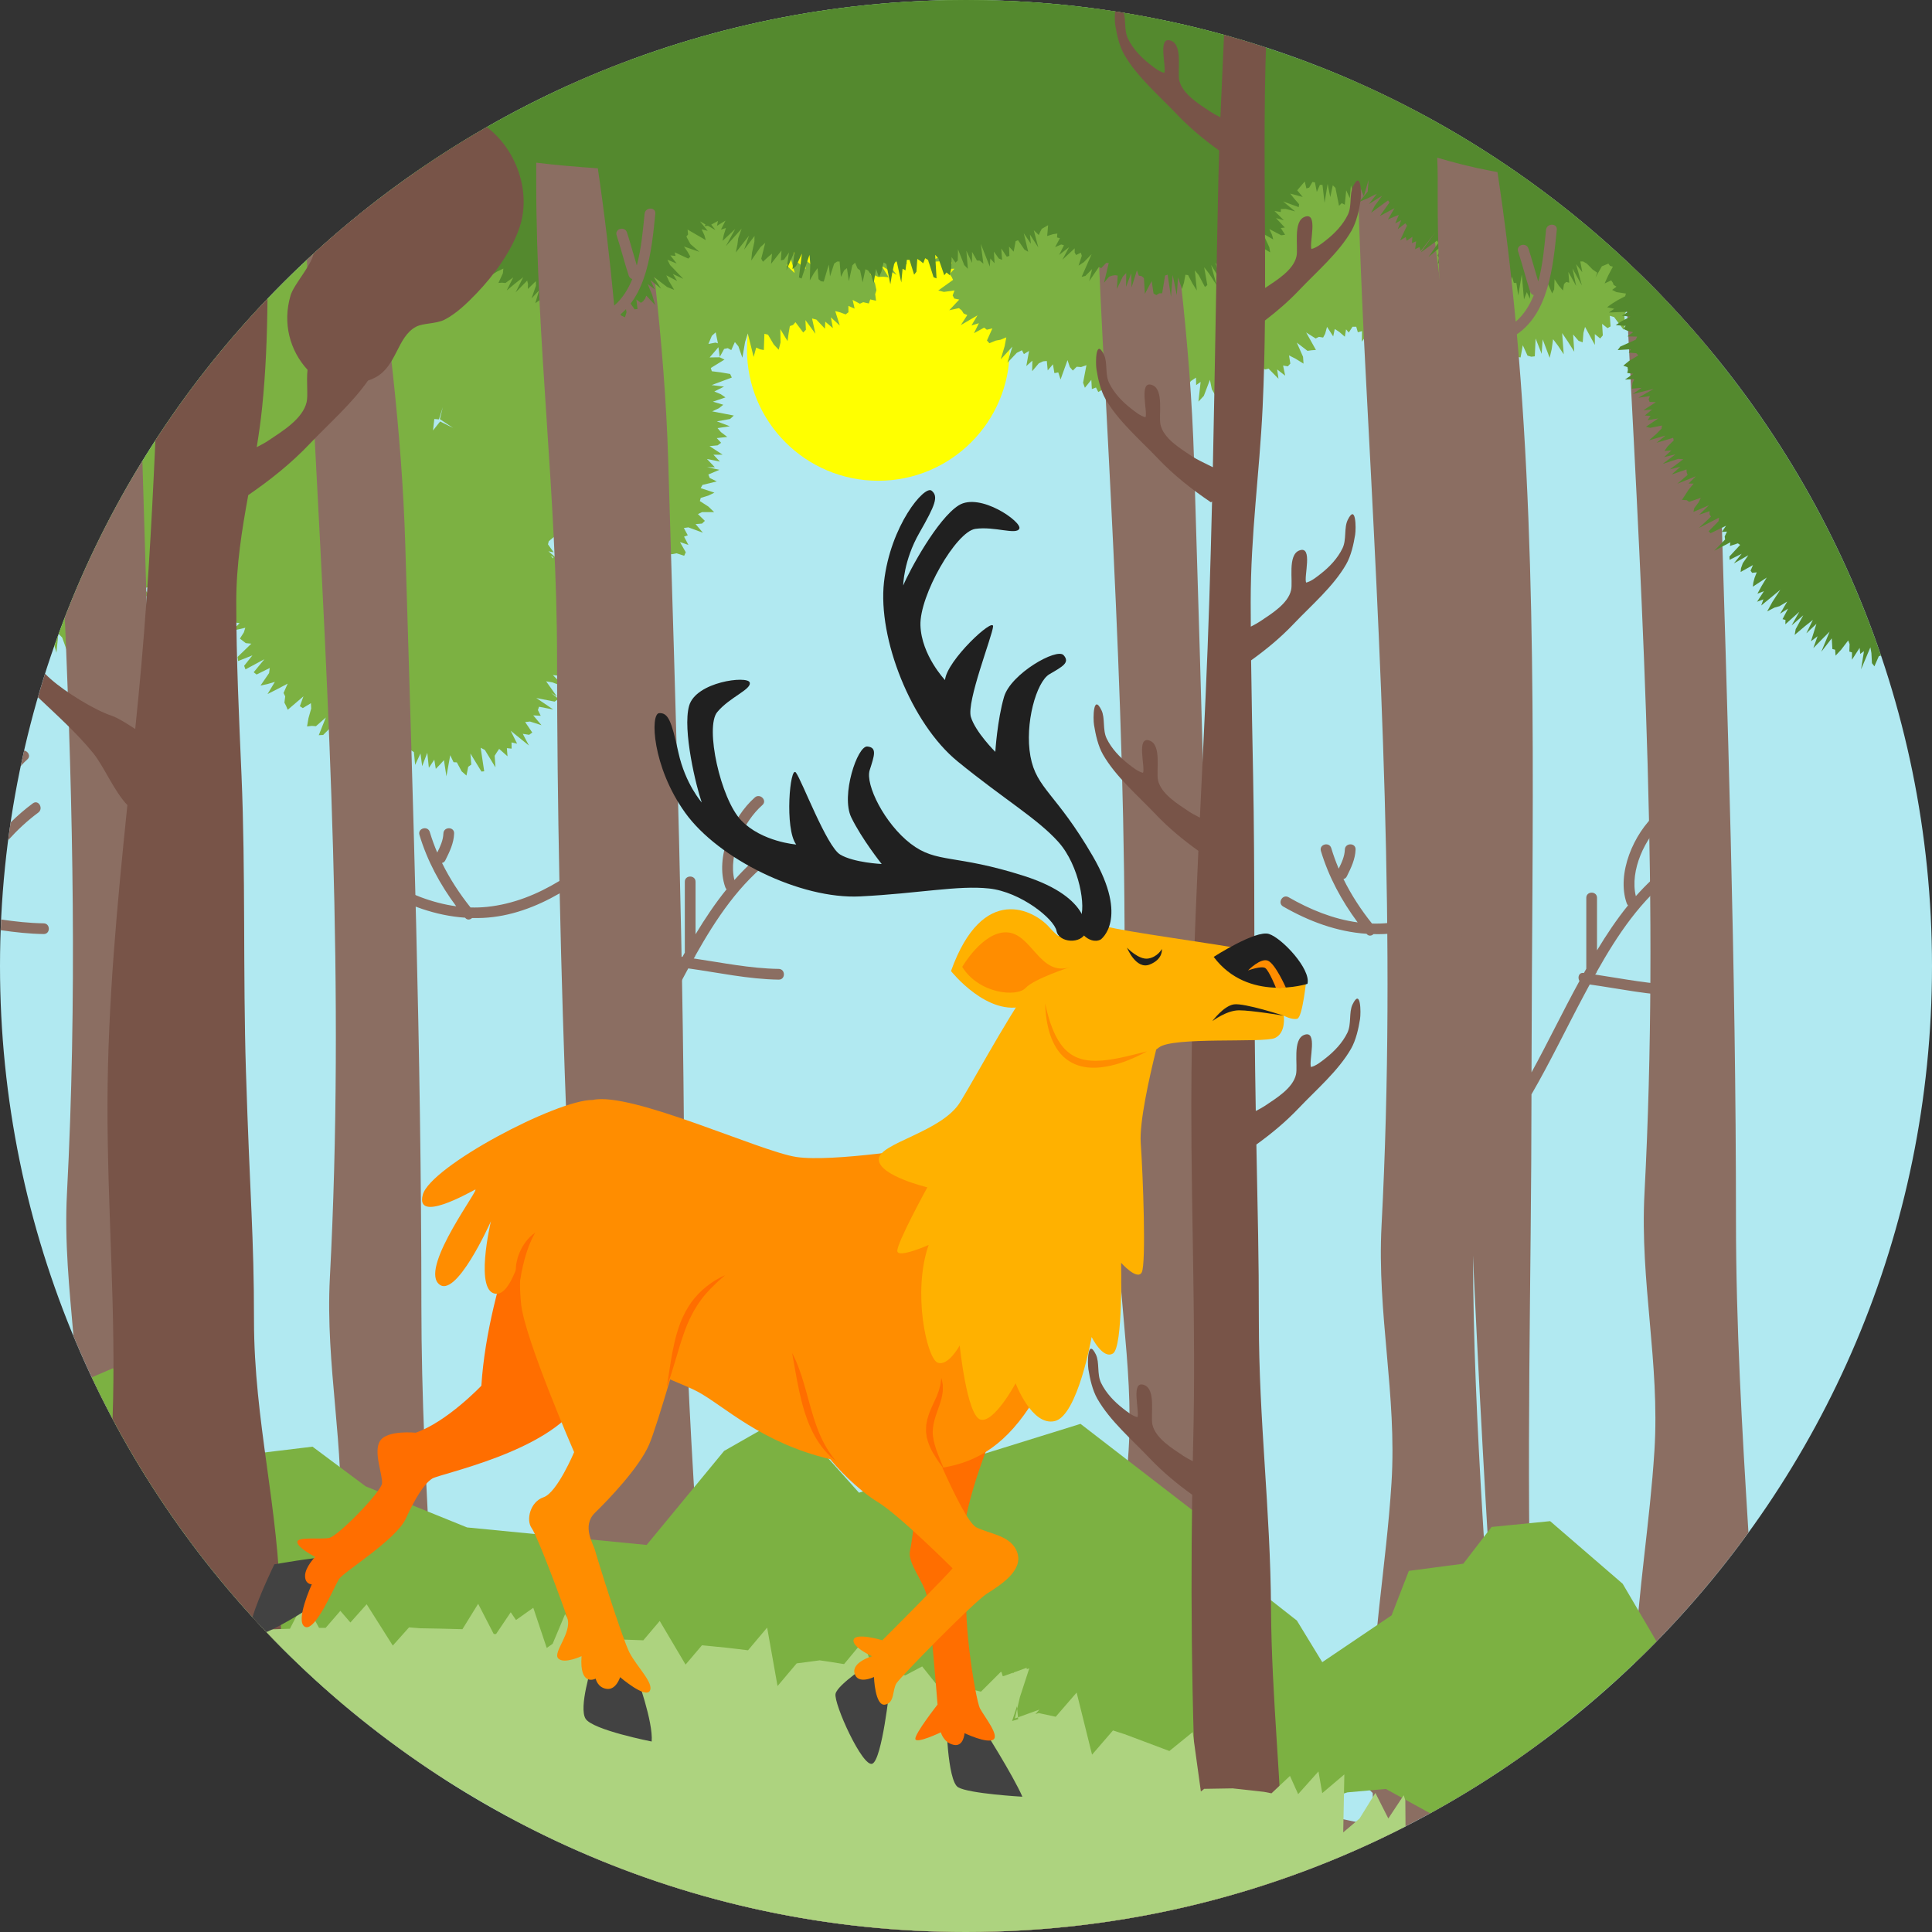 <?xml version="1.0" encoding="iso-8859-1"?>
<!-- Generator: Adobe Illustrator 19.0.0, SVG Export Plug-In . SVG Version: 6.00 Build 0)  -->
<svg version="1.1" id="Layer_1" xmlns="http://www.w3.org/2000/svg" xmlns:xlink="http://www.w3.org/1999/xlink" x="0px" y="0px"
	 viewBox="0 0 512 512" style="enable-background:new 0 0 512 512;" xml:space="preserve">
<rect x="0" y="0" width="512" height="512" fill="#333333" stroke="none"/>
<path style="fill:#B1E9F1;" d="M256,0c141.383,0,256,114.611,256,256c0,141.383-114.617,256-256,256C114.611,512,0,397.383,0,256
	C0,114.611,114.611,0,256,0z"/>
<path style="fill:#FFFF00;" d="M232.756,57.794c19.228,0,34.816,15.588,34.816,34.81s-15.588,34.804-34.816,34.804
	c-19.222,0-34.804-15.582-34.804-34.804S213.535,57.794,232.756,57.794z"/>
<g>
	<path style="fill:#7CB142;" d="M349.511,17.62l-0.536,0.124l-1.667-0.96c-1.16-0.442-2.314-0.895-3.486-1.319l-0.135,0.212
		l-0.954,1.778l-0.854,0.654l-0.907-3.645l-0.289-0.106l-0.677,1.066l-0.936-0.047l-0.642,2.161l-1.614-4.511l-0.024-0.006
		l-0.218,4.052l-0.901,0.047l-0.506,1.608l-0.907-0.053l-1.596-2.161l-1.549-1.578l0.883,0.006l-4.046,2.432l3.416-2.679
		l-1.655-0.395l-2.609,0.241l-0.771-0.612l3.928-2.974l-1.449-0.43h-0.006l-2.226,0.177l-1.484-0.188l0.919-0.819
		C303.766,3.374,280.274,0,256,0C145.534,0,51.417,69.961,15.529,167.989l0.942,0.948l1.484,4.105l0.654-2.202l0.842-0.665
		l1.266,1.46l-0.024-4.423l1.296,1.502l1.301,1.248l0.624-1.231l1.578,1.79l-0.665-4.77l2.338,3.634l0.766-0.701l0.76-0.66
		l-0.088-2.426l0.495-1.019l0.194-1.496l3.121,3.734l0.183-1.584l1.084-0.059l1.802,0.936l0.624-0.848l-2.043-4.287l0.165-1.166
		l2.909,2.073l0.983-0.324l-1.131-2.532l0.565-0.671l0.795-0.453l1.731,0.395l-1.72-2.055l0.412-0.524l1.237-0.241l0.695-0.589
		l1.814-0.159l-0.342-1.331l1.066-0.206l-1.296-2.462l1.849,0.524l2.856,1.213l-0.088-1.296l-0.506-1.549l1.437-0.106l0.73-0.648
		l-0.206-1.231l-1.596-1.961l-0.73-1.349l2.067-0.141l3.875,2.155l-0.177-1.49l-2.691-3.463l1.195-0.13l3.345,1.402l-2.803-3.127
		l-0.206-1.16l3.969,1.525l-1.101-1.708l0.948-0.442l0.247-0.86l-0.247-1.113l3.31,0.736l-4.27-3.098l3.427,3.586l0.624-2.727
		l-0.389,1.684l0.247,1.119l4.317-1.637l-1.902,2.202l-3.657-0.065l3.233,1.943l-3.056,0.159l3.092,1.684l-4.552,0.024l1.678,1.296
		l-1.82,0.713l5.518,1.614l-2.314,0.66l-2.179,0.783l2.585,1.042l0.024,0.889l1.631,0.866l-2.75,0.978l-0.495,0.96l3.616,0.589
		l-3.934,1.337l3.127,0.501l-2.968,1.396l0.713,0.83l2.897,0.312l-0.518,1.025l-0.371,1.025l-2.155,1.596l2.391,0.23l-0.995,1.343
		l1.437,0.471l-2.438,1.979l2.732-0.077l-1.449,1.672l3.439-0.518l1.566,0.247l-2.02,2.032l3.528-0.813l-0.389,1.225l-1.042,1.643
		l0.783,0.607l0.777,0.601l1.472,0.135l-3.651,3.522l0.141,1.089l3.798-1.508l-2.202,2.768l0.359,0.948l5.012-2.697l-2.838,3.457
		L68,178.754l3.48-1.725l-0.165,1.337l-2.273,3.31l1.831-0.389l1.967-0.577l-1.937,3.215l2.709-1.372l2.626-1.384l-1.095,2.479
		l0.442,0.895l-0.212,1.655l0.465,0.913l0.412,0.989l4.164-3.563l-0.942,2.615l0.777,0.501l2.149-1.301l0.077,1.413l-0.73,2.579
		l-0.371,2.167l1.266-0.141l1.089,0.082l2.621-2.303l-1.873,4.682l1.166-0.059l2.756-2.75l-0.312,2.367l1.826-1.331l-0.819,3.416
		l2.367-2.42l1.325-0.571l-0.795,3.616l2.191-2.361l-0.253,2.685l1.284-0.548l0.995,0.059l0.377,1.472l1.484-1.166l0.93,0.141
		l-0.524,4.016l1.072-0.124l1.231-0.636l0.371,1.92l0.783,0.76l1.926-3.062l0.171,2.827l2.238-4.688l-0.236,4.658l1.796-3.51
		l1.072-0.73l0.795,0.506l0.324,3.386l1.413-3.027l0.453,3.363l1.349-3.545l0.424,3.987l1.437-2.161l0.4,2.438l1.148-1.201
		l1.007-1.107l0.66,4.281l1.007-5.595l0.877,1.855l0.872,0.041l1.272,2.373l1.278,1.125l0.465-2.314l0.819-0.595l-0.236-2.933
		l2.927,4.782l0.73-0.071l-0.942-6.242l1.113,0.583l2.815,4.623l-0.212-3.08l0.595-0.948l0.595-0.872l2.214,1.961l-0.171-2.161
		l1.254,0.13l-0.018-1.643l1.472,0.324l-1.696-3.41l4.829,3.904l-1.625-3.103l1.684,0.265l0.83-0.595l-1.89-2.785l1.29-0.141
		l3.045,0.978l-2.191-2.609l1.985,0.112l-0.742-1.513l0.294-0.883l3.781,0.736l-4.499-3.045l4.847,0.948l1.042-0.718l-2.02-1.649
		l1.602,1.025l-2.874-4.034l1.596,0.259l3.221,1.195l-3.015-3.109l2.173,0.23l2.668,0.2l-3.227-2.432l1.708-0.336l-0.607-1.142
		l0.448-1.578l1.702-0.536l0.748,2.538l0.907-2.644l0.966,2.909l0.707-2.526l1.266,2.762l0.1-4.941l1.072,1.148l1.926,3.846
		l-0.536-5.006l2.585,4.664l0.942-0.448l-0.895-4.305l0.848-0.212l2.091,1.89l-0.683-2.874l1.884,1.207l-1.337-3.304l2.562,1.855
		l1.72,0.542l-2.191-3.686l0.907-0.271l4.217,2.668l-0.448-1.702l-2.703-3.339l3.763,1.731l-0.389-1.419l-1.837-2.267l1.773,0.088
		l2.314,0.277l-0.601-1.372l2.797,0.336l1.207-0.542l-4.293-2.88l4.823,0.925l-2.032-1.778l-0.695-1.207l3.151-0.006l-3.575-2.061
		l1.761-0.548l-1.396-1.325l1.608-0.665l0.583-0.901l-1.337-1.207l2.132-0.477l-0.771-1.873l1.195-0.059l1.084-0.218l2.002,0.648
		l0.424-0.925l-1.537-2.691l2.232,0.742l-1.154-2.197l0.989-0.353l-1.048-1.926l1.19-0.177l3.857,1.413l-1.937-2.279l1.708-0.135
		l0.76-0.718l-1.837-1.79l1.113-0.536l3.18,0.006l-1.513-1.455l-2.273-1.472l0.23-0.83l1.985-0.612l1.643-0.783l-3.639-1.201
		l0.477-0.854l3.787-0.925l-1.873-0.919l-0.359-0.919l2.944-1.243l-3.292-0.701l2.073,0.041l-2.096-2.202l3.433,0.689l-1.725-1.826
		l2.444-0.006l-3.469-2.267l2.138-0.206l0.93-0.677l-1.16-1.243l2.785-0.312l-1.678-1.284l-0.889-1.054l3.262-0.483l-3.445-1.301
		l3.504-0.63l0.989-0.913l-5.73-1.107l1.796-0.842l1.148-0.913l-2.762-0.813l3.333-1.131l-1.231-0.848l-1.714-0.724l2.562-1.296
		l-3.286-0.395l5.353-2.002l-0.442-0.948l-2.45-0.418l-2.414-0.306l-0.259-0.866l3.622-2.22l-1.26-0.612l-2.679,0.041l1.431-1.655
		l1.555-1.837l-1.425-0.436l-1.879,0.353l0.907-2.155l1.019-0.925l0.536,2.609l0.542,3.904l1.16-2.114l0.96-0.206l0.93,0.512
		l0.954-2.132l0.93,1.119l1.066,3.033l0.718-4.187l0.713-2.244l1.549,6.225l0.677-2.479l1.025,0.459l1.001,0.194l0.153-4.305
		l0.954,0.236l1.513,2.579l1.319,1.407l0.489-1.926l-0.053-3.528l1.908,3.168L209,88.264l0.318-1.849l0.836-0.283l0.654-0.748
		l2.061,2.738l0.701-0.736l-0.124-2.556l2.65,3.622l-0.895-4.052l1.154,0.3l2.273,2.409l0.077-1.867l2.02,1.714l-0.542-2.868
		l2.373,2.179l-1.213-3.822l1.284,0.324l1.478,0.554l0.742-0.583l-0.018-1.672l1.655,0.718l-0.53-2.303l1.926,1.007l0.877-0.406
		l1.496,0.342l0.359-1.078l1.555,0.353l-0.236-1.743l0.324-1.048l-0.371-1.784l-1.337-2.721l2.214,0.989l1.231-0.065l1.496,0.141
		l-1.879-3.021l4.01,2.403l-2.821-3.722l0.371-0.842l3.198,1.46l1.908,0.312v-1.172l1.466-0.065l-0.418-1.46l-1.06-1.867l2.75,0.789
		l-2.585-2.833l3.28,1.06l0.3-0.907l0.453-0.807l-0.082,0.259l0.3-4.323l0.813,2.903l0.783-0.006l0.665,2.797l0.612-2.78l2.75,0.571
		l-2.538,1.048l-1.949,1.142l0.012,1.001l0.212,0.966l3.074,0.43l1.513,0.601l-4.717,2.061l5.07-0.342l1.337,0.512l-2.279,1.643
		l2.903-0.065l-1.29,1.407l0.536,0.742l0.383,0.807l-3.928,2.815l1.502,0.371l2.815-0.389l-0.501,1.313l0.43,0.83l1.319,0.277
		l-2.638,2.821l2.556-0.554l0.748,0.618l0.495,0.801l0.966,0.424l-1.702,2.65l4.405-2.573l-1.59,2.679l1.961-0.601l-1.296,2.644
		l2.697-1.478l0.707,0.559l1.472-0.347l-1.437,3.198l0.642,0.73l1.702-0.701l1.29-0.236l1.496-0.618l-0.436,2.32l-1.042,3.492
		l3.086-3.351l-1.319,4.27l2.497-2.638l1.36-0.677l0.512,1.019l1.366-0.842l-0.724,4.01l1.602-1.425l-0.053,2.791l1.761-2.085
		l1.148-0.536l0.972-0.088l0.241,2.497l1.39-1.619l0.383,2.35l1.025-0.206l0.607,1.879l1.843-5.129l0.607,1.837l0.801,0.93
		l1.025-1.013l1.166,0.082l1.413-0.489l-0.889,4.652l0.483,1.325l1.702-2.096l0.141,2.438l1.089-0.412l0.612,1.195l1.125-0.642
		l0.872,0.63l1.372-1.649l1.248-1.419l0.542,2.226l1.036-0.395l1.207-1.814l0.942-0.259l0.76,1.637l0.854,1.042l0.819,2.662
		l1.031-0.718l1.072-5.542l0.907,5.436l0.966-1.019l0.942-0.695l1.084,2.02l0.872-1.537l1.125,1.46l0.978-0.259l0.171-5.718
		l1.396,2.974l0.736-1.172l0.842,2.108l1.643-2.255l1.349-0.919l0.047,1.979l1.184-0.83l-0.583,5.212l1.431-1.519l1.619-4.258
		l0.506,2.52l0.836,1.437l1.101,2.609l0.565-4.605l0.654-0.836l0.465-1.125l1.402,1.808l1.767,1.967l-0.771-4.434l1.649,1.59
		l0.724-0.654l2.191,2.591l-1.319-5.082l2.373,2.838l0.736-0.636l-0.506-3.015l0.654-0.701l1.578,0.995l0.925-0.23l2.638,2.685
		l-0.353-2.467l2.132,1.655l-0.559-2.691l1.26,0.218l0.66-0.73l-0.353-2.185l1.755,0.901l2.091,1.29l-0.124-1.808l-1.661-3.769
		l2.833,2.185l1.089-0.147l1.154-0.088l-2.591-4.635l2.526,1.602l0.854-0.436l1.119,0.183l0.53-0.989l0.506-1.843l1.631,2.532
		l0.418-1.967l1.225,0.801l1.443,1.248l0.324-1.955l0.713,0.854l1.001-1.543l0.989,0.006l0.418,1.455l1.107-0.3l-0.035,2.797
		l1.932-2.662l1.59-1.861l-0.106,3.245l0.683,0.913l0.954,0.077l1.519-1.979l0.989-0.177l0.742,0.718l1.125-0.754l-0.2,4.735
		l1.472-2.226l1.101-0.742l1.195-1.343l0.406,2.638l0.289,3.48l1.737-4.44l1.042-0.736l0.171,4.735l1.39-3.015l0.813,0.801
		l1.078-1.16l0.442,3.963l1.478-4.77l0.866,0.371l0.342,5.948l0.966-0.177l1.349-4.976l0.612,4.152l0.907,0.607l0.942-0.082
		l1.031-1.661l0.978-1.142l0.883,1.466l1.013-3.875l0.883,2.008l0.936,3.775l0.919-2.98l0.948,0.966l0.978,1.166l0.813-3.121
		l0.795-2.073l1.025,1.82l1.231,3.946l0.819-1.584l0.972,0.183l0.589-3.233l1.26,2.75l0.989,0.289l0.936-0.106l0.218-4.729
		l1.602,4.075l0.265-3.846l1.855,4.894l0.53-2.244l0.377-2.691l1.331,1.761l1.49,2.244l-0.418-5.618l1.519,2.25l1.69,2.679
		l-0.3-4.558l1.449,1.678l1.089,0.389l0.194-2.491l0.424-1.596l2.603,4.782l-0.006-2.868l1.419,1.166l0.695-0.824l-0.188-3.056
		l1.437,1.137l0.807-0.459l-0.2-2.815l1.131,0.336l2.503,3.339l0.418-1.349l-0.23-2.65l0.559-0.883l1.761,1.396l1.661,1.013
		l0.212-1.537l0.224-1.419l0.206-1.354l0.053-1.49l3.045,2.679l-0.607-2.367l1.372,0.253l2.697,1.731l-0.065-1.578l-0.23-0.418
		C415.798,52.618,384.539,31.371,349.511,17.62z M14.428,171.104l0.524,1.867l0.477-4.699
		C15.088,169.214,14.764,170.162,14.428,171.104z M441.727,79.825l-0.088,0.736l0.342-0.465L441.727,79.825z M120.07,113.404
		L120.07,113.404l-3.427-1.708l-1.89,2.379l0.342-3.033l1.219,0.094l1.036-3.233l-0.783,3.168L120.07,113.404z M154.656,146.759
		L154.656,146.759l-3.445-0.877l0.459,2.632l-2.126-1.879l-1.095-0.1l0.571,2.915l-2.161-2.043l-1.926-1.667l-0.748,0.495
		l2.462,1.431l-0.477,1.714l2.061,0.542l-3.386-3.928l1.873,0.371l-1.496-2.108l0.206-0.824l1.696-1.425l2.479,5.253l0.601-4.234
		l0.707-1.608l-0.418,3.928L154.656,146.759z M215.56,70.585L215.56,70.585l-2.45-1.967l0.424,2.674l-2.22-1.826l-1.16-0.071
		l0.43,2.956l-2.167-2.073l1.207-1.496l1.125,4.01l0.253-1.19l-0.848-1.425l1.272,1.614l-1.084-5.076l1.466,1.243l-0.188-2.585
		l0.642-0.612l0.919-0.024l3.304,4.729l-1.101-4.134l3.575-1.101l-3.987,0.813l1.79,4.087l-2.326-1.873L215.56,70.585z"/>
	<path style="fill:#8B6E62;" d="M463.357,406.134c-1.702-27.425-3.304-55.033-3.304-82.67c0-67.052-2.261-134.404-4.27-201.521
		c-0.277-9.322-0.842-18.668-1.619-28.014c-7.296-8.91-15.188-17.308-23.603-25.158c0.294,6.861,0.624,13.704,0.978,20.529
		c3.934,75.344,8.245,151.194,4.27,226.879c-1.243,23.574,4.105,44.88,2.632,68.283c-1.19,18.898-4.358,37.383-5.2,56.246
		C444.277,430.114,454.353,418.542,463.357,406.134z M289.426,2.173c5.807,0.754,11.554,1.708,17.231,2.85
		c-0.241,9.381-0.571,17.855,0.1,22.525c4.493,31.223,8.733,62.936,9.676,94.395c2.008,67.117,4.264,134.469,4.264,201.521
		c0,51.116,5.494,102.121,6.902,152.065c11.348,2.897,23.397,5.589,35.381,8.074c0.501-2.261,0.748-4.688,0.836-7.167v-0.041
		l-0.012-0.512l-0.024-0.713l-3.84-3.804l7.273-7.997l-3.846-3.798l-0.006-0.501c0-0.147-0.006-0.294-0.006-0.442
		c-0.053-22.143,4.022-43.602,5.406-65.633c1.472-23.403-3.875-44.709-2.632-68.283c3.975-75.691-0.33-151.535-4.264-226.873
		c-1.325-25.264-2.232-50.828-2.621-76.145c5.712,2.52,11.313,5.241,16.801,8.162c0.035,2.462,0.147,4.582,0.383,6.231
		c4.493,31.217,8.739,62.93,9.681,94.383c2.002,67.123,4.264,134.469,4.264,201.533c0,46.264,4.505,92.445,6.395,137.832
		C356.384,496.483,308.006,512,256,512c-43.885,0-85.184-11.048-121.278-30.505c6.189-2.085,12.408-4.028,18.927-5.247
		c2.155-7.885,0.701-18.044,0.677-26.147c-0.059-22.148,4.016-43.608,5.406-65.639c1.478-23.403-3.875-44.709-2.632-68.283
		c3.981-75.685-0.336-151.535-4.264-226.879c-1.154-22.072-1.996-44.385-2.45-66.569c5.447-2.467,11.007-4.747,16.648-6.837
		c-0.077,4.811-0.035,8.898,0.365,11.654c4.493,31.223,8.739,62.936,9.681,94.395c1.996,67.117,4.264,134.469,4.264,201.521
		c0,52.329,5.754,104.535,6.984,155.616c1.614,0.542,3.239,1.119,4.87,1.702c8.851,3.162,17.125,3.245,26.636,4.328
		c10.094,1.137,17.479,3.828,27.69,2.303c7.338-1.084,15.058-3.51,21.571-4.44c8.727-1.243,15.57-2.75,23.503-5.412
		c2.727-8.044,1.107-18.898,1.084-27.46c-0.059-22.148,4.016-43.608,5.406-65.639c1.466-23.403-3.875-44.709-2.638-68.283
		c3.981-75.685-0.33-151.535-4.27-226.879C290.674,60.386,289.703,31.07,289.426,2.173z M117.497,471.331
		c-11.118-7.167-21.636-15.182-31.483-23.939c1.296-13.492,3.18-26.901,4.04-40.534c1.472-23.397-3.869-44.709-2.632-68.283
		c3.981-75.685-0.33-151.535-4.264-226.873c-0.742-14.216-1.354-28.532-1.82-42.842c5.453-5.094,11.124-9.964,17.007-14.563
		c4.258,29.81,8.162,60.044,9.057,90.037c2.008,67.123,4.27,134.475,4.27,201.533c0,24.186,1.237,48.354,2.679,72.393l0.183,2.986
		l5.512,3.575l-10.058,8.427l5.506,3.575C116.213,448.358,116.92,459.865,117.497,471.331z M44.986,400.951
		c-10.058-14.599-18.627-30.299-25.511-46.87c-1.072-12.438-2.414-24.816-1.725-37.901c2.668-50.834,1.608-101.738-0.577-152.519
		c5.618-14.516,12.514-28.391,20.564-41.488c1.996,67.046,4.258,134.322,4.258,201.291
		C41.994,349.364,43.408,375.234,44.986,400.951z"/>
	<path style="fill:#54892E;" d="M498.491,173.725l-0.577,0.165l-1.178,2.691l-0.648-0.836l-0.147-2.674l-0.271-1.531l-2.467,5.836
		l0.771-4.817l-1.001,0.736l-0.153-1.602l-2.032,3.139l0.006-1.937l-0.701-0.224l0.065-1.979l-0.365-0.972l-1.879,2.462
		l-1.466,1.566l-0.124-1.566l-0.73-0.188l-0.082-1.455l-0.088-1.366l-2.762,3.551l2.202-5.335l-1.973,1.979l-2.338,2.385
		l1.119-3.145l-1.749,1.337l0.76-2.42l0.689-2.208l-2.674,2.52l1.731-3.551l-2.161,1.708l-2.662,2.261l0.265-1.531l2.014-3.663
		l-3.103,2.691l2.061-3.628l-3.71,3.321l0.035-1.16l-0.783-0.2l1.472-2.797l-2.12,1.349l1.89-3.215l-2.049,1.225l-1.319,0.371
		l-1.938,1.007l1.39-2.532l2.085-3.186l-5.053,4.152l0.571-1.625l-1.678,0.636l1.826-2.803l-1.731,0.66l1.137-2.067l1.325-2.202
		l-3.675,2.42l0.13-1.089l0.336-1.266l0.571-1.449l-1.225,0.135l-0.412-0.583l0.636-1.472l-3.268,1.82l0.106-1.025l0.471-1.307
		l1.466-2.102l-3.846,2.173l2.079-2.556l-3.198,1.596l-0.041-0.877l2.827-3.062l-0.595-0.424l-2.114,0.701l0.13-0.978l-4.281,2.25
		l2.88-2.986l-0.112-0.801l0.607-1.296l-1.36,0.088l1.125-1.643l-4.111,1.985l-0.518-0.518l2.626-2.656l0.147-0.954l-5.335,2.721
		l3.198-2.992l-0.389-0.589l0.006-0.854l-2.733,0.919l2.568-2.497l-4.116,1.778l0.218-0.983l1.137-1.549l0.612-1.207l-3.086,1.066
		l-0.665-0.442l-1.26-0.077l0.907-1.378l0.866-1.337l1.319-1.59l-1.349-0.029l1.932-1.914l-4.894,1.967l2.721-2.344l-0.241-0.671
		l-0.041-0.777l-3.969,1.36l2.356-2.079l-2.797,0.689l3.539-2.674l-1.325-0.094l-4.152,1.349l3.416-2.556l-3.039,0.748l1.961-1.778
		l-1.843,0.13l0.854-1.213l1.596-1.561l-0.141-0.707l-4.417,1.331l2.403-1.926l-4.358,1.254l1.914-1.678l1.384-1.413l0.106-0.819
		l-3.115,0.618l-1.119-0.283l3.245-2.208l-2.827,0.459l0.795-1.119l-1.531-0.124l1.949-1.59l-2.332,0.2l3.316-2.132l-1.667-0.077
		l-0.247-0.665l0.336-0.883l-3.062,0.442l4.081-2.35l-5.583,1.39l2.379-1.661l-2.626,0.224l0.106-0.801l0.135-0.807l0.442-0.925
		l-2.467,0.118l2.22-1.537l-1.619-0.206l0.177-0.819l-0.112-0.724l-1.119-0.4l1.484-1.219l2.503-1.513l-0.548-0.565l-1.985-0.159
		l0.565-0.895l-3.498,0.224l0.677-0.93l4.081-1.82l0.412-0.819l-2.609-0.071l1.531-1.095l-1.478-0.371l-1.066-0.483l0.536-0.848
		l-2.615-0.165l1.543-1.054l2.373-1.195l-2.273-0.277l1.749-1.042l-5.212,0.212l1.443-0.989l-1.914-0.412l1.319-0.948l1.561-0.96
		l1.908-0.989l0.218-0.73l-2.521-0.383l-1.142-0.583l1.16-0.854l-0.754-0.459l-0.218-0.595l-0.436-0.612l-1.749,0.813l0.948-2.096
		l1.243-2.344l-0.766-0.236l-0.424-0.577l-1.731,0.713l-1.69,2.98l0.471-1.29l-1.225-0.848l-1.537-1.561l-1.007-0.577l-0.718,0.018
		l0.524,2.838l-1.637-2.138l1.537,5.653l-2.503-4.517l0.978,4.658l-2.067-3.745l0.23,2.868l-0.807-0.206l-0.571,0.565l-0.283,1.702
		l-1.078-1.243l-1.148-1.743l-0.106,2.691l-0.524,1.084l-1.301-2.98l-0.807-0.665l-0.253,2.927l-0.689,0.265l-0.983-2.161
		l-0.795-1.119l-0.742-0.907l-0.324,6.048l-0.83-1.761l-0.748,1.932l-0.583-6.572l-0.936,5.524l-0.495-3.298l-0.677-0.029
		l-0.471-1.649l-1.525,5.653l-0.648-0.783l-0.124-3.31l-0.766,0.283l-0.866,0.583l-0.112-2.356l-1.543,2.933l-0.76-0.053
		l-0.742-0.118l0.135-2.573l-1.937,3.168l-0.506-0.783l-0.854,0.088l-0.636-0.442l-0.177-1.402l-0.289-1.078l-0.406-0.777
		l-1.337,0.995l1.778-4.676l-3.38,4.511l1.955-4.652l-2.568,2.827l-0.23-0.966l-2.238,2.008l2.509-4.829l-1.125,0.389l-1.301,0.571
		l-1.99,1.354l0.347-1.59l-0.406-0.63l1.831-3.092l-4.252,3.557l2.585-3.704l-0.259-0.683l-4.352,3.156l3.828-5.306l-3.84,4.9
		l-0.336-1.025l-1.16,0.583l0.289-2.108l-1.125,0.477l0.124-1.649l-1.502,1.031l-0.265-0.972l-1.484,0.872l1.82-3.928l-0.43-0.595
		l-2.026,1.549l0.936-2.397l-1.59,0.877l0.942-2.255l-1.354,0.53l-1.543,0.695l1.773-3.015l-1.861,0.989l-2.055,1.107l2.568-3.592
		l-0.383-0.565l-4.487,3.274l0.96-1.82l1.943-2.668l-3.51,2.214l2.144-2.762l-2.462,1.219l-2.167,0.913l2.185-2.685l0.241-3.098
		l-1.272,4.305l-1.496-3.716l-0.601,0.495l0.159,5.253l-1.484-4.894l-0.271,3.38l-0.966-2.073l-0.371,3.816l-0.807-0.43
		l-0.724,0.713l-0.948-4.752l-0.707-0.683l-0.665,3.145l-0.695-3.522l-0.813,5.023l-0.554-4.747l-0.677-0.018l-0.83,1.884
		l-0.489-2.538l-0.671-0.1l-0.854,1.478l-0.736,0.224l-0.442-1.837l-0.842,0.972l-1.16,1.372l1.466,1.755l-3.321-0.895l1.072,1.337
		l1.29,1.484l-0.1,0.766l-4.152-1.508l3.198,2.632l-2.491-0.642l-1.29,0.024l-0.012,0.795l-1.696-0.294l2.515,2.491l-2.102-0.601
		l2.344,2.515l-1.072,0.118l1.142,1.79l-1.031,0.141l-3.162-1.661l0.73,1.531l0.318,1.231l-2.721-1.549l0.807,1.725l0.877,1.896
		l0.241,1.354l-2.244-1.343l-2.45-1.743l-1.254-0.406l0.365,1.502l-1.154-0.324l0.636,1.896l-0.453,0.565l0.948,2.42l-3.051-2.921
		l-0.442,0.548l2.42,4.699l-2.067-1.731l-2.521-2.597l2.026,4.529l-2.803-3.28l-0.395,0.636l0.489,2.332l-0.13,1.301l-2.456-3.374
		l1.631,5.118l-2.774-4.505l1.466,5.359l-1.985-3.056l-1.307-1.678l0.842,4.717l-0.636,0.512l-1.637-3.139l-1.036-1.272l0.53,5.341
		l-1.178-1.879l-1.142-2.197l-0.707-0.1l-0.389,2.096l-0.518,1.684l-1.054-3.062l-0.33,4.694l-1.084-5.341l-0.459,5.783
		l-0.883-5.865l-0.671,0.212l-0.777,4.699l-0.766,0.024l-0.783,0.471l-0.736-0.424l-0.489-3.292l-0.872,1.631l-0.936,1.761
		l-0.253-4.181l-0.648-0.542l-0.701-0.094l-0.512-1.413l-1.413,4.54l-0.082-3.804l-1.378,3.645l0.041-3.675l-0.907,0.954
		l-1.561,3.28l0.212-3.557l-0.683-0.106l-0.766,0.118l-0.824,0.277l-1.354,1.602l1.254-5.224l-0.683-0.018l-1.325,1.402
		l-0.583-0.347l-2.591,3.757l0.777-3.192l-1.778,1.814l-1.001,0.253l2.65-6.024l-2.043,2.108l-1.425,0.948l0.86-2.603l-0.247-0.836
		l-1.26,0.618l-0.377-0.648v-1.119l-3.263,3.033l1.773-3.333l-2.626,2.043l1.272-2.556l-0.736-0.212l-1.608,0.707l1.272-2.373
		l-0.766-0.188l0.088-1.048l-1.178,0.183l-1.519,0.477l0.253-2.868l-1.684,0.966l-0.412,0.777l-0.377,0.866l-1.331-1.284l1.195,4.57
		l-2.214-3.433l0.253,2.456l-1.884-2.785l1.172,4.911l-0.995-0.577l-1.696-2.485l-0.648,0.265l-0.247,1.384l-0.265,1.384
		l-1.219-1.343l0.082,2.467l-0.683,0.218l-1.46-2.191l0.212,3.021l-0.866-0.353l-1.301-1.837l0.171,3.086l-1.119-1.26l-0.141,2.149
		l-2.391-6.019l0.695,5.265l-0.96-0.819l-0.748-0.041l-1.301-2.297l-0.006,2.927l-1.496-3.209l0.395,4.788l-0.966-1.013
		l-1.649-4.169l-0.065,2.974l-0.601,0.554l-1.025-1.466l-0.1,3.045l-0.389,1.761l-0.866-0.724l-0.595,0.736l-1.531-4.434
		l-0.877-0.983l0.359,6.242l-0.783-0.294l-1.466-4.593l-0.771-0.453l-0.501,1.343l-0.807-0.654l-0.771-0.501l-0.23,3.392
		l-0.607,0.783l-1.237-3.969l-0.701-0.006l-0.359,2.833l-0.76-0.436l-0.347,3.645l-1.272-5.871l-0.612,0.954l-0.512,2.397
		l-0.506,2.986l-1.066-5.359l-0.718-0.412l-0.577,2.426l-0.648,1.466l-0.789-2.179l-0.618,3.734l-0.766-2.291l-0.718-1.042
		l-0.701-0.306l-0.748,3.469l-0.665-3.174l-0.689-0.536l-0.642-1.496l-0.718,0.689l-0.93,4.199l-0.506-3.451l-0.742,0.583
		l-0.854,1.749l-0.353-4.093l-0.683,0.024l-0.748,0.53l-1.107,3.392l-0.324-3.145l-1.337,4.523l-0.73-0.077l-0.654-0.571
		l-0.253-2.915l-0.954,1.313l-1.107,1.937l0.124-4.399l-0.206-2.397l-2.096,6.301l-0.701-0.283l0.795-6.331l-1.549,3.31l-0.96,0.813
		l0.554-4.676l-2.155,4.959l0.671-4.699l-1.319,1.908l-0.813,0.194l0.147-2.609l-1.325,1.678l-1.437,1.855l0.259-2.715l-1.131,0.954
		l-1.272,1.195l-0.453-0.807l1.066-4.222l-1.272,1.154l-2.444,3.551l0.206-2.132l0.63-2.85l0.035-1.531l-2.768,3.634l1.301-3.698
		l-3.492,4.434l0.424-2.108l0.212-1.643l0.901-2.544l-4.169,4.629l2.473-4.552l-3.345,3.145l0.318-1.596l0.571-1.814l-1.331,0.442
		l1.213-2.391l-2.255,1.378l0.259-1.296l-2.326,1.278l-1.213,0.1l1.602-3.239l0.683,2.043l-1.113,0.059l1.708,2.179l-4.111-2.303
		l2.043,2.52l-1.608-0.424l0.73,1.561l0.365,1.307l-4.817-2.797l0.13,1.313l-0.448,0.53l0.495,0.954l0.583,1.048l2.356,2.055
		l-4.069-1.402l0.925,1.343l0.76,1.331l-0.548,0.53l-3.592-1.672l0.212,0.966l-1.366-0.147l1.678,2.161l-2.45-1.007l0.689,1.396
		l3.498,3.657l-2.744-1.278l1.119,1.855l-2.856-1.502l0.718,1.572l1.366,2.285l-1.861-0.748l-3.645-2.762l2.043,3.198l-2.839-2.279
		l1.137,2.45l-1.855-1.396l1.19,2.88l0.783,2.679l-2.338-2.497l-0.353,0.836l-0.489,0.648l-0.607,0.424l-1.201-0.877l0.318,2.509
		l-0.777,0.1l-1.814-2.615l-1.06-0.942l0.73,4.328l-0.406,1.331l-0.936-0.424l-1.142-1.425l-0.695,0.253l-0.43,1.808l-1.419-4.211
		l-0.642,0.224l-0.324,3.645l-0.895-1.902l-0.624,1.937l-0.801-1.767l-0.701,0.607l-0.701-0.93l-0.601-1.59l-0.618-0.459
		l-0.583-0.612l-0.73,0.642l-1.142,3.009l-1.001,1.396l0.406-5.712l-0.612-0.183l-1.449,3.133l-1.19,1.596l0.512-4.275l-0.318-1.16
		l-0.695,0.053l-2.785,5.636l0.877-4.328l-2.12,3.292l-0.506-0.73l0.395-2.644l-1.007,0.465l-1.29,0.93l0.995-3.398l-1.985,2.12
		l1.166-3.38l-0.029-1.19l-2.126,2.073l0.047-1.337l-0.224-0.889l-3.062,3.133l2.002-4.022l-1.996,1.549l-2.367,1.961l1.731-3.463
		l-2.073,1.496l-0.848-0.1l-1.001,0.065l1.172-2.544l0.13-1.254l-1.584,0.754l-2.038,1.225l-0.112-0.983l2.173-3.445l-1.39,0.465
		l1.413-2.503l-4.187,3.351l-0.895-0.13l1.655-2.691l0.024-1.025l0.071-1.042l-2.479,1.419l0.783-1.731l-0.265-0.713l-1.207,0.153
		l1.508-2.326l-2.668,1.472l1.92-2.668l-3.545,2.202l-0.053-0.901l-2.232,0.983l2.886-3.41l-0.495-0.495l-3.327,1.855l-0.795-0.271
		l0.318-1.195l-0.677-0.371l0.071-0.978l0.771-1.531l1.584-2.155l-0.624-0.4l-2.515,1.078l-1.084-0.059l1.072-1.725l-2.403,0.948
		l-1.767,0.459l3.592-3.634l-1.466,0.23l-3.18,1.508l-0.035-0.86l4.105-3.975l-4.052,2.155l-1.354,0.094l1.484-2.008l2.167-2.497
		l-2.055,0.612l-1.472,0.177l-0.495-0.548l-1.272,0.171C150.817,17.102,201.409,0,256,0C368.603,0,464.223,72.705,498.491,173.725z"
		/>
	<path style="fill:#8B6E62;" d="M409.019,461.249c-1.625-8.333-2.921-16.648-3.162-24.486c-1.496-48.814-0.012-97.904,0-146.748
		c4.964-8.551,9.234-17.531,13.892-26.241c0.506-0.948,1.025-1.908,1.543-2.874c7.938,1.113,15.959,2.868,23.974,2.986
		c1.831,0.024,1.831-2.815,0-2.844c-7.526-0.106-15.058-1.661-22.519-2.774c0.029-0.059,0.059-0.112,0.094-0.165
		c0.159-0.165,0.289-0.365,0.342-0.624c5.436-9.664,11.76-19.204,20.664-25.782c1.455-1.072,0.047-3.545-1.437-2.456
		c-3.28,2.426-6.213,5.218-8.898,8.25c-1.655-6.843,2.479-15.517,7.426-19.875c1.378-1.219-0.642-3.221-2.014-2.014
		c-5.936,5.241-10.6,15.888-7.832,23.78c0.082,0.23,0.206,0.412,0.347,0.554c-3.027,3.74-5.718,7.779-8.215,11.913v-13.916
		c0-1.831-2.844-1.831-2.844,0v18.798c-0.212,0.377-0.424,0.748-0.63,1.125l-0.082-0.012c-1.296-0.165-1.649,1.231-1.095,2.132
		c-4.381,7.98-8.327,16.23-12.708,24.221c0.1-63.99,1.879-131.271-3.881-195.603c8.404-5.742,9.593-17.814,10.582-27.69
		c0.177-1.82-2.668-1.802-2.85,0c-0.424,4.299-0.848,9.21-2.061,13.715c-0.883-2.915-1.661-5.86-2.609-8.757
		c-0.565-1.731-3.315-0.989-2.738,0.76c1.148,3.528,2.043,7.132,3.192,10.659c0.177,0.524,0.542,0.819,0.96,0.93
		c-1.101,2.727-2.621,5.171-4.788,7.043c-1.248-13.368-2.838-26.606-4.835-39.651c-0.636-0.118-1.278-0.241-1.914-0.359
		c-4.747-0.907-9.428-2.085-14.051-3.457c0.177,3.339,0.124,6.937,0.124,10.683c0.012,42.324,5.524,83.735,5.53,126.272
		c0,19.716,0.224,39.374,0.618,58.984c-5.865,3.563-12.226,6.148-19.186,6.872c-1.466,0.153-2.921,0.194-4.364,0.153
		c-2.939-3.669-5.506-7.603-7.567-11.796c0.353-0.065,0.677-0.271,0.889-0.701c1.131-2.267,2.232-4.54,2.326-7.12
		c0.065-1.837-2.78-1.826-2.844,0c-0.065,1.814-0.83,3.463-1.631,5.07c-0.754-1.773-1.413-3.586-1.973-5.447
		c-0.524-1.749-3.274-1.007-2.744,0.76c2.073,6.896,5.483,13.18,9.74,18.927c-6.454-0.872-12.65-3.41-18.315-6.672
		c-1.59-0.913-3.027,1.543-1.437,2.456c6.884,3.963,14.269,6.696,22.101,7.238c0,0,0.006,0,0.006,0.006
		c0.571,0.695,1.343,0.559,1.843,0.077c0.96,0.024,1.926,0.024,2.891-0.024c7.255-0.342,14.092-2.915,20.335-6.519
		c1.619,76.315,5.936,151.959,10.906,227.939C401.817,466.466,405.457,463.911,409.019,461.249z M371.813,484.357
		C337.038,502.036,297.682,512,256,512c-35.21,0-68.76-7.114-99.294-19.975c1.413-0.389,2.838-0.748,4.264-1.06
		c-5.677-84.831-10.842-169.12-12.65-254.222c-6.242,3.604-13.079,6.172-20.335,6.513c-0.966,0.047-1.926,0.053-2.886,0.029
		c-0.501,0.483-1.278,0.618-1.849-0.082c0,0,0,0-0.006-0.006c-7.832-0.536-15.217-3.268-22.101-7.232
		c-1.584-0.919-0.153-3.374,1.443-2.456c5.659,3.262,11.855,5.795,18.315,6.666c-4.264-5.742-7.673-12.019-9.746-18.927
		c-0.524-1.761,2.22-2.509,2.744-0.754c0.559,1.855,1.219,3.675,1.973,5.441c0.801-1.596,1.572-3.251,1.631-5.065
		c0.065-1.831,2.909-1.831,2.844,0c-0.082,2.573-1.195,4.853-2.326,7.114c-0.212,0.43-0.536,0.642-0.883,0.707
		c2.061,4.187,4.623,8.121,7.556,11.796c1.449,0.041,2.903,0,4.37-0.153c6.961-0.73,13.321-3.316,19.186-6.872
		c-0.395-19.61-0.618-39.268-0.624-58.984c0-42.536-5.512-83.953-5.518-126.272c0-1.737,0.006-3.433,0-5.094
		c5.441,0.671,10.906,1.119,16.324,1.49c1.773,11.99,3.198,24.127,4.346,36.382c2.167-1.867,3.687-4.317,4.788-7.037
		c-0.412-0.112-0.783-0.406-0.954-0.93c-1.154-3.528-2.043-7.137-3.198-10.665c-0.571-1.749,2.173-2.491,2.738-0.76
		c0.948,2.897,1.725,5.848,2.609,8.763c1.207-4.511,1.637-9.422,2.067-13.71c0.177-1.814,3.027-1.831,2.838,0
		c-0.978,9.864-2.167,21.942-10.571,27.69c5.754,64.325,3.975,131.613,3.875,195.591c4.381-7.991,8.327-16.242,12.708-24.215
		c-0.548-0.901-0.194-2.303,1.101-2.138l0.077,0.012c0.212-0.371,0.424-0.748,0.63-1.119v-18.798c0-1.831,2.844-1.831,2.844,0
		v13.922c2.497-4.14,5.194-8.18,8.221-11.919c-0.147-0.147-0.265-0.324-0.347-0.559c-2.774-7.885,1.89-18.533,7.832-23.774
		c1.366-1.213,3.386,0.795,2.008,2.008c-4.941,4.364-9.081,13.038-7.42,19.875c2.679-3.027,5.612-5.818,8.898-8.245
		c1.478-1.089,2.891,1.378,1.437,2.456c-8.916,6.578-15.235,16.112-20.664,25.782c-0.059,0.253-0.188,0.459-0.347,0.624
		c-0.035,0.053-0.065,0.106-0.1,0.165c7.473,1.107,14.999,2.662,22.525,2.768c1.831,0.029,1.831,2.874,0,2.844
		c-8.015-0.112-16.03-1.867-23.974-2.98c-0.518,0.96-1.036,1.92-1.549,2.874c-4.652,8.71-8.922,17.685-13.886,26.241
		c-0.006,48.843-1.496,97.934,0,146.748c0.559,18.156,6.778,38.897,9.64,56.469c5.983-0.294,12.008-0.13,17.938,0.3
		c17.131,1.237,34.421,3.687,51.399,6.301c8.563,1.325,17.155,3.204,25.764,4.405c10.471-4.01,16.654-3.339,25.617-10.064
		c8.533-6.395,22.408-10.359,32.702-9.952c5.877-0.506,16.218,3.816,21.636,5.506c1.502,0.465,2.974,1.072,4.434,1.743
		C361.372,486.006,366.595,485.034,371.813,484.357z M0.194,246.507c0.035-0.942,0.065-1.884,0.106-2.827
		c3.751,0.542,7.508,0.954,11.266,1.013c1.831,0.024,1.831,2.868,0,2.838C7.773,247.479,3.981,247.055,0.194,246.507z
		 M2.155,222.668c0.206-1.578,0.43-3.145,0.66-4.711c1.843-1.82,3.798-3.516,5.895-5.065c1.478-1.095,2.897,1.372,1.437,2.45
		C7.226,217.504,4.582,219.977,2.155,222.668z M5.506,202.999c0.289-1.372,0.583-2.744,0.895-4.105
		c1.036,0.177,1.843,1.478,0.836,2.367C6.649,201.78,6.066,202.363,5.506,202.999z"/>
</g>
<path style="fill:#7CB142;" d="M92.086,452.633l5.43-5.848l7.067,5.512l27.119-13.768l7.609,8.451l14.316-3.427l23.444,13.215
	l16.324,20.835l25.069-3.168l6.348,13.745l14.181-2.161l30.393,18.827l37.795-12.726l11.307,0.524l16.23-5.235l6.183-7.461
	l16.195-4.953l10.159-0.907l11.76,6.46c22.207-12.196,42.407-27.584,59.985-45.557l-8.975-15.276l-19.222-16.595l-15.523,1.537
	l-7.491,9.74l-14.434,1.902l-4.57,11.784l-18.374,12.408l-6.725-11.024l-10.948-8.592l-3.38-10.359l-43.013-33.179l-58.707,18.25
	l-18.645-20.823l-17.096,9.746l-20.535,24.916l-47.589-4.641l-26.854-10.877l-14.104-10.524l-16.731,2.02l-11.713-4.611
	l-13.468-15.17l-11.018-3.009l-5.565,2.397C40.334,398.973,63.583,428.842,92.086,452.633z"/>
<path style="fill:#785448;" d="M345.171,496.023c-1.725,0.094-3.445,0.224-5.176,0.389c-0.294-23.379-3.015-46.276-3.162-70.061
	c-0.159-26.53-3.227-49.715-3.227-76.439c0.006-17.602-0.289-27.184-0.654-46.6c4.005-2.886,7.768-6.007,11.213-9.628
	c4.605-4.858,10.518-9.893,13.88-15.765c1.296-2.267,1.961-5.282,2.373-7.821c0.277-1.737,0.218-8.409-1.973-3.922
	c-1.031,2.114-0.247,5.182-1.378,7.52c-1.307,2.691-3.492,4.964-5.812,6.778c-1.184,0.925-2.467,1.967-3.828,2.303
	c-0.648-1.531,1.896-9.905-1.784-8.527c-3.204,1.201-1.637,8.086-2.197,10.524c-0.83,3.604-5.159,6.219-8.174,8.25
	c-0.654,0.436-1.519,0.913-2.479,1.402c-0.053-3.268-0.106-6.79-0.165-10.635c-0.365-25.399-0.035-52.83-0.542-78.318
	c-0.2-10.182-0.406-20.317-0.53-30.47c4.04-2.903,7.844-6.042,11.313-9.699c4.611-4.858,10.524-9.888,13.88-15.765
	c1.301-2.267,1.967-5.282,2.379-7.821c0.277-1.737,0.218-8.409-1.973-3.922c-1.036,2.12-0.247,5.182-1.384,7.52
	c-1.307,2.697-3.48,4.97-5.807,6.778c-1.184,0.925-2.467,1.967-3.828,2.303c-0.648-1.531,1.896-9.905-1.79-8.521
	c-3.204,1.195-1.631,8.086-2.197,10.524c-0.824,3.598-5.153,6.219-8.168,8.245c-0.66,0.448-1.531,0.919-2.503,1.419
	c-0.012-2.173-0.029-4.346-0.029-6.519c-0.006-18.162,2.32-33.85,3.162-51.623c0.353-7.597,0.53-15.27,0.612-22.985
	c3.204-2.444,6.242-5.07,9.069-8.044c4.605-4.858,10.518-9.888,13.88-15.765c1.296-2.267,1.967-5.282,2.373-7.821
	c0.277-1.743,0.218-8.415-1.967-3.928c-1.036,2.126-0.253,5.188-1.384,7.526c-1.307,2.691-3.486,4.964-5.807,6.778
	c-1.184,0.925-2.473,1.961-3.834,2.303c-0.648-1.531,1.896-9.905-1.784-8.527c-3.204,1.201-1.637,8.086-2.197,10.524
	c-0.83,3.604-5.159,6.225-8.174,8.25c-0.035,0.024-0.088,0.059-0.135,0.088c0.041-19.787-0.383-39.733,0.1-59.22
	c0.035-1.484,0.088-2.98,0.147-4.493c-3.675-1.201-7.379-2.32-11.118-3.357c-0.318,7.296-0.677,14.599-0.972,21.836
	c-1.06-0.536-2.008-1.054-2.715-1.525c-3.021-2.026-7.344-4.646-8.18-8.245c-0.559-2.444,1.013-9.328-2.191-10.53
	c-3.686-1.384-1.142,6.996-1.784,8.527c-1.366-0.336-2.65-1.378-3.834-2.303c-2.326-1.814-4.499-4.087-5.807-6.778
	c-1.007-2.085-0.489-4.764-1.107-6.819c-0.766-0.124-1.525-0.259-2.285-0.377c-0.135,1.278-0.077,2.868,0.041,3.598
	c0.406,2.538,1.078,5.553,2.373,7.821c3.363,5.871,9.269,10.906,13.88,15.759c3.463,3.651,7.255,6.784,11.283,9.681
	c-0.082,2.397-0.153,4.782-0.2,7.143c-0.571,25.652-0.919,51.205-1.472,76.781c-2.167-1.066-4.364-2.108-5.695-3.003
	c-3.021-2.026-7.349-4.646-8.174-8.245c-0.565-2.438,1.007-9.328-2.202-10.53c-3.675-1.378-1.137,7.002-1.784,8.533
	c-1.36-0.342-2.644-1.384-3.828-2.308c-2.326-1.808-4.499-4.087-5.807-6.778c-1.131-2.338-0.347-5.406-1.384-7.52
	c-2.191-4.487-2.25,2.185-1.967,3.928c0.406,2.538,1.078,5.547,2.373,7.815c3.357,5.877,9.269,10.906,13.88,15.765
	c4.258,4.482,8.998,8.197,14.092,11.648l0.283-0.247c-0.412,17.314-0.942,34.645-1.725,52.029
	c-0.477,10.612-1.001,21.2-1.496,31.777c-1.137-0.577-2.167-1.125-2.915-1.631c-3.021-2.032-7.344-4.646-8.174-8.25
	c-0.559-2.432,1.013-9.322-2.197-10.524c-3.681-1.378-1.137,6.996-1.784,8.527c-1.366-0.336-2.644-1.378-3.834-2.303
	c-2.32-1.808-4.499-4.087-5.801-6.778c-1.137-2.338-0.353-5.406-1.384-7.52c-2.191-4.487-2.25,2.185-1.967,3.922
	c0.406,2.544,1.072,5.559,2.367,7.821c3.363,5.877,9.275,10.906,13.886,15.765c3.492,3.687,7.32,6.843,11.395,9.764
	c-1.013,22.337-1.843,44.662-1.867,67.211c-0.024,29.963,1.231,58.925,0.512,88.894c-0.047,1.879-0.082,3.763-0.124,5.648
	c-0.972-0.501-1.855-0.978-2.515-1.419c-3.015-2.032-7.344-4.652-8.174-8.25c-0.559-2.438,1.013-9.328-2.191-10.524
	c-3.681-1.384-1.142,6.996-1.784,8.527c-1.372-0.342-2.65-1.384-3.84-2.308c-2.32-1.808-4.493-4.081-5.801-6.778
	c-1.131-2.338-0.353-5.4-1.378-7.52c-2.197-4.487-2.255,2.185-1.979,3.928c0.412,2.532,1.078,5.553,2.379,7.815
	c3.357,5.877,9.269,10.906,13.874,15.765c3.457,3.639,7.232,6.766,11.254,9.658c-0.512,34.492,0.071,69.926,2.214,103.994
	c-8.769,2.026-17.785,4.617-27.295,7.397c-22.378,6.549-41.352,3.098-62.223,3.027c8.987,0.96,18.109,1.46,27.348,1.46
	C287.365,512,317.404,506.347,345.171,496.023z M74.772,436.809C56.958,418.948,41.776,398.466,29.834,376
	c0.989-27.996-1.402-55.215-1.349-83.311c0.053-26.624,2.562-52.948,5.271-79.331c-3.539-3.692-6.172-10.182-9.01-13.71
	c-4.27-5.288-9.77-10.206-14.646-14.834l-0.047-0.041c0.601-2.085,1.231-4.158,1.884-6.219c0.506,0.501,1.019,0.983,1.537,1.437
	c3.798,3.357,11.478,8.162,16.283,9.752c1.402,0.465,3.934,2.032,6.077,3.457c0.277-2.762,0.559-5.53,0.83-8.292
	c2.22-22.79,3.51-45.492,4.517-68.183c8.733-13.439,18.68-26.018,29.71-37.56c-0.088,9.658-0.448,19.263-1.419,28.756
	c-0.365,3.604-0.872,7.12-1.437,10.588c1.213-0.624,2.308-1.219,3.127-1.773c3.734-2.503,9.075-5.736,10.1-10.182
	c0.412-1.79-0.106-5.512,0.236-8.551c-4.711-5.135-6.649-12.39-4.505-19.675c0.877-2.974,5.318-7.632,6.142-11.142
	c13.945-12.773,29.309-24.027,45.834-33.491c0.218,0.147,0.436,0.3,0.648,0.471c7.42,5.983,11.124,16.931,8.097,26.012
	c-2.144,6.431-6.884,12.838-11.407,17.549c-2.432,2.538-5.347,5.371-8.445,6.967c-2.326,1.195-5.677,0.866-7.644,1.92
	c-4.982,2.679-5.029,10.312-10.677,13.386c-0.695,0.377-1.366,0.66-2.026,0.866c-4.252,6.089-10.418,11.466-15.37,16.683
	c-4.964,5.235-10.471,9.611-16.36,13.668c-1.667,9.199-3.18,18.391-3.174,28.326c0.006,15.358,0.73,30.581,1.39,45.928
	c1.095,25.488,0.377,52.918,1.172,78.318c1.072,34.127,2.138,43.478,2.138,66.121c-0.006,26.724,6.655,49.909,6.99,76.439
	C74.348,429.855,74.519,433.335,74.772,436.809z M86.179,104.088L86.179,104.088c-0.294-0.701-0.053-2.544,0.141-4.511
	c1.725,0.453,3.357,0.995,4.964,1.354c-0.124,0.1-0.247,0.206-0.371,0.306C89.454,102.374,87.864,103.664,86.179,104.088z"/>
<path style="fill:#ADD37F;" d="M69.967,431.851c1.949-0.071,4.252-0.141,6.867-0.212l3.81-7.426l3.916,7.196h1.731l3.904-4.517
	l2.662,3.086l4.311-4.835l6.925,10.953l4.311-4.829l2.891,0.236c3.604,0.053,7.361,0.141,11.254,0.253l4.164-6.737l4.134,8.015
	h0.612l3.887-5.765l1.396,2.049l4.582-3.239l3.563,10.647l1.566-1.107l3.298-7.838l8.963,14.44l3.298-7.832l8.474,0.306l4.346-5.123
	l6.849,11.56l4.352-5.118l6.784,0.677c0.824,0.1,1.661,0.194,2.491,0.294l2.921,0.359l5.07-6.013l2.756,15.488l5.07-6.007l3.062-0.4
	l3.039-0.406l2.038,0.294l0.512,0.077c1.301,0.2,2.603,0.412,3.91,0.63l5.076-6.113l5.188,15.029l5.082-6.113l0.872,0.183
	l4.476-2.373l6.325,7.921l4.476-2.373l4.788,1.137l5.247-5.235l0.412,1.237l6.496-2.344l-3.174,13.45l6.501-2.35l-5.3,5.971
	l-1.519-15.894l-5.306,5.966l-1.031-0.247l-2.326-0.554l5.412-5.282l0.359,1.207l7.026-2.091l-4.546,13.945l7.026-2.091h0.077
	l4.452,0.966l5.542-6.413l4.087,16.46l5.542-6.419l3.062,0.983l11.89,4.464l6.172-5.006l2.173,15.741l0.872-0.707l7.55-0.124
	l8.333,0.925l1.955,0.389l4.9-4.617l2.167,4.835l5.383-6.024l1.001,5.754l5.86-4.959l-0.3,15.358l4.334-3.669l4.193-6.784
	l3.427,6.772l4.075-6.16l0.43,1.343l0,0l0.053,6.925C337.533,501.912,297.947,512,256,512
	C182.717,512,116.637,481.201,69.967,431.851z"/>
<path style="fill:#424242;" d="M260.14,457.297c0,0,8.451,13.356,10.8,18.851c0,0-14.075-0.795-17.013-2.491
	c-2.933-1.69-3.18-18.497-3.18-18.497L260.14,457.297z M70.603,432.528c-1.248-1.307-2.473-2.632-3.692-3.963
	c1.702-5.636,5.795-14.004,5.795-14.004s11.054-1.914,12.809-1.773c1.755,0.147-2.968,13.026-2.968,13.026
	S75.497,430.408,70.603,432.528z M168.725,444.241c0,0,4.411,12.014,3.975,17.278c0,0-15.647-3.056-17.514-6.036
	c-1.879-2.98,1.643-13.951,1.643-13.951L168.725,444.241z M235.76,447.421c0,0-1.99,18.762-4.558,19.97
	c-2.562,1.207-10.341-16.006-9.77-18.533c0.577-2.52,9.381-8.203,9.381-8.203L235.76,447.421z"/>
<g>
	<path style="fill:#FF6E00;" d="M263.55,378.838c0,0-8.18,19.069-8.315,29.757c0,0,4.099,5.53,1.614,10.836
		c-2.485,5.306,1.608,31.005,2.868,33.338c1.254,2.326,5.247,7.214,3.475,8.268c-1.773,1.054-7.579-1.731-7.579-1.731
		s-0.218,3.71-2.915,3.092c-2.697-0.612-3.357-3.315-3.357-3.315s-6.519,3.109-6.761,1.778c-0.236-1.331,5.877-9.128,5.877-9.128
		s-1.985-25.046-2.874-28.909c-0.883-3.863-5.147-8.669-4.429-11.819c0.718-3.156,2.467-17.561,2.202-24.775
		C243.085,379.021,259.21,373.25,263.55,378.838z"/>
	<path style="fill:#FF6E00;" d="M143.703,308.807c0,0-14.363,30.487-16.136,58.425c0,0-9.081,9.57-17.396,12.449
		c0,0-7.485-0.76-9.416,2.12c-1.937,2.874,0.73,9.098,0.477,11.336c-0.253,2.244-11.607,13.951-14.01,14.428
		c-2.409,0.471-8.586-0.43-8.433,1.137s4.729,3.887,4.729,3.887s-2.656,2.715-2.674,5.012c-0.012,2.291,1.784,2.261,1.784,2.261
		s-4.546,9.87-1.802,11.266c2.744,1.39,7.821-10.794,9.01-12.661c1.195-1.867,15.146-10.429,17.685-15.977
		c2.544-5.547,4.941-9.34,7.026-10.653c2.085-1.313,30.899-7.073,39.091-20.27c8.192-13.197,13.633-46.346,5.176-55.162
		C150.358,307.582,143.703,308.807,143.703,308.807z"/>
</g>
<path style="fill:#FF8D00;" d="M249.734,388.95c3.074,6.843,6.967,14.764,8.987,15.794c3.651,1.855,9.44,2.149,10.912,6.843
	c1.472,4.694-4.476,8.457-8.044,10.718c-3.569,2.267-22.82,21.96-23.992,23.744c-1.166,1.778-0.436,5.277-3.08,5.701
	c-2.638,0.418-2.909-7.326-2.909-7.326s-4.293,2.096-5.135-0.919c-0.842-3.009,4.611-4.582,4.611-4.582s-5.53-2.544-4.847-4.434
	c0.689-1.896,7.591,0.194,7.591,0.194s17.131-17.107,18.603-19.074c0,0-14.304-14.281-19.905-17.608
	c-3.204-1.902-8.527-6.454-12.502-11.301c-18.362-4.334-28.267-14.222-35.122-17.885c-1.608-0.854-4.181-1.932-7.302-3.245
	c-2.202,7.361-4.423,14.611-5.612,17.331c-2.668,6.107-10.706,14.487-14.316,18.003c-3.61,3.516-0.371,8.339,0.024,9.964
	c0.4,1.619,7.19,23.338,9.14,27.107c1.949,3.757,6.572,8.133,5.347,10.147c-1.231,2.02-7.85-3.657-7.85-3.657
	s-1.036,3.422-3.516,3.109c-2.479-0.306-2.956-2.715-2.956-2.715s-4.358,2.326-3.745-5.96c0,0-4.67,2.191-6.178,0.601
	c-1.513-1.59,3.675-6.79,2.426-10.647c-1.248-3.857-7.903-21.713-9.452-23.856c-1.561-2.144-0.453-6.996,3.145-8.215
	c3.598-1.225,8.091-11.943,8.091-11.943s-13.068-30.046-14.045-39.203c-0.395-3.698-0.418-8.133-0.1-12.65
	c-1.796,5.483-3.875,9.829-6.319,9.882c-6.201,0.135-1.584-19.228-1.584-19.228s-9.464,21.33-13.969,16.471
	c-4.511-4.858,11.484-25.723,9.752-24.84c-1.737,0.883-15.818,8.904-13.851,1.378c1.973-7.532,35.634-25.264,45.057-25.152
	c10.217-2.267,44.362,13.692,53.996,15.123c9.628,1.425,35.087-2.727,35.087-2.727c33.65-5.347,40.051,47.177,27.843,67.117
	C266.983,382.495,259.239,387.466,249.734,388.95z"/>
<g>
	<path style="fill:#FFB100;" d="M277.677,250.829c3.274-4.452,10.082-6.89,15.188-5.394c5.1,1.508,29.239,4.629,39.02,6.519
		c9.782,1.89,14.351,7.238,14.351,7.238s-1.019,10.441-2.462,10.794c-1.443,0.347-3.557-0.819-3.557-0.819s0.654,4.582-2.379,5.93
		c-3.027,1.349-27.213-0.418-30.735,2.52c-0.212,0.177-0.442,0.347-0.695,0.518c-1.914,7.715-4.482,19.322-4.099,24.775
		c0.601,8.557,1.472,31.995,0.271,34.274c-1.201,2.279-5.471-2.526-5.471-2.526s0.53,22.331-2.155,24.021
		c-2.679,1.684-5.659-4.358-5.659-4.358s-3.681,20.865-9.77,22.284s-10.376-10.023-10.376-10.023c0.006,0-5.754,10.689-9.334,9.611
		c-3.586-1.072-5.483-19.634-5.483-19.634s-3.08,5.683-5.883,4.535c-2.803-1.148-6.731-18.639-2.344-31.17
		c0,0-7.956,3.545-8.298,1.678c-0.336-1.861,7.95-16.948,7.95-16.948s-12.832-3.056-12.862-7.402s16.701-7.173,21.601-15.247
		c4.906-8.068,15.57-27.973,20.759-33.367c0.183-0.194,0.4-0.377,0.642-0.548C275.893,255.117,276.429,252.52,277.677,250.829z"/>
	<path style="fill:#FFB100;" d="M287.606,252.072c0,0-5.347-1.561-9.434-6.236c-4.075-4.676-17.726-12.002-26.147,11.501
		c0,0,9.77,12.39,19.693,9.181s11.23-8.969,16.389-9.187C293.266,257.107,287.606,252.072,287.606,252.072z"/>
</g>
<path style="fill:#FF8D00;" d="M254.999,256.241c0,0,5.312-9.216,11.619-9.163c6.796,0.053,8.875,11.837,16.96,9.216
	c0,0-9.558,3.103-11.813,5.542C269.503,264.28,259.486,263.426,254.999,256.241z"/>
<g>
	<path style="fill:#202020;" d="M287.73,247.108c0,0,2.067-9.081-16.33-14.97c-18.403-5.889-23.097-3.21-30.051-8.539
		c-6.955-5.335-12.084-15.694-10.871-19.504c1.207-3.81,2.049-6.001-0.612-6.266s-7.061,13.026-4.281,18.762
		c2.78,5.742,8.074,12.379,8.074,12.379s-7.408-0.347-11.007-2.509c-3.592-2.161-10.153-19.657-11.725-21.719
		s-3.062,14.923,0.077,19.063c0,0-9.034-0.683-14.546-6.36c-5.512-5.689-9.676-24.74-6.39-28.726
		c3.292-3.981,9.21-6.042,8.604-7.874c-0.601-1.837-14.251-0.188-16.053,6.207c-1.796,6.401,1.902,21.524,3.351,25.611
		c0,0-4.352-4.888-6.183-13.227c-1.831-8.339-2.685-10.577-5.094-10.447c-2.414,0.13-1.879,14.21,6.908,26.424
		c8.792,12.22,30.511,22.949,46.352,22.143s25.876-2.986,34.18-2.096c8.309,0.895,17.231,8.038,17.861,11.242
		C280.622,249.911,286.57,250.246,287.73,247.108z"/>
	<path style="fill:#202020;" d="M321.639,253.586c0,0,11.177-7.208,14.664-6.072c3.486,1.137,11.16,9.346,10.188,13.215
		C346.49,260.729,330.778,265.764,321.639,253.586z"/>
</g>
<path style="fill:#FF8D00;" d="M340.754,261.701c0,0-2.738-6.207-4.705-7.09c-1.973-0.877-5.312,2.573-5.312,2.573
	s3.628-1.349,4.611-0.612c0.978,0.736,2.785,5.176,2.785,5.176S339.624,261.789,340.754,261.701z"/>
<g>
	<path style="fill:#202020;" d="M340.218,269.168c0,0-10.418-3.392-13.191-3.003c-2.768,0.389-5.73,4.44-5.73,4.44
		s3.704-2.844,7.031-2.862C331.65,267.731,340.218,269.168,340.218,269.168z"/>
	<path style="fill:#202020;" d="M298.666,251.147c0,0,3.086,3.268,5.6,2.88c2.515-0.395,3.639-2.52,3.639-2.52
		s0.406,2.679-3.239,4.111C301.021,257.042,298.666,251.147,298.666,251.147z"/>
</g>
<path style="fill:#FF8D00;" d="M276.953,265.917c0,0,0.077,0.342,0.23,0.96c0.135,0.63,0.365,1.531,0.689,2.644
	c0.312,1.113,0.766,2.42,1.366,3.834c0.612,1.407,1.425,2.909,2.562,4.24c1.148,1.313,2.644,2.409,4.446,2.956
	c1.79,0.583,3.81,0.654,5.83,0.501c4.075-0.353,8.162-1.519,11.849-2.426c0,0-0.777,0.471-2.332,1.207
	c-1.555,0.73-3.875,1.784-7.108,2.55c-1.619,0.365-3.48,0.671-5.571,0.548c-2.073-0.1-4.458-0.748-6.431-2.326
	c-1.996-1.561-3.357-3.91-4.187-6.448C277.442,271.606,277.083,268.82,276.953,265.917z"/>
<g>
	<path style="fill:#FF6E00;" d="M221.597,387.254c0,0-0.23-0.183-0.642-0.536c-0.212-0.171-0.465-0.389-0.766-0.642
		c-0.294-0.253-0.589-0.589-0.942-0.942c-1.384-1.425-3.062-3.728-4.376-6.655c-1.354-2.909-2.326-6.378-3.074-9.84
		c-0.748-3.469-1.307-6.931-1.867-10.07c0,0,0.371,0.665,0.96,1.979c0.577,1.325,1.331,3.316,2.096,5.918
		c0.801,2.591,1.566,5.801,2.697,9.393C216.832,379.445,218.381,383.485,221.597,387.254z"/>
	<path style="fill:#FF6E00;" d="M250.188,389.415c0,0-0.559-0.789-1.484-2.096c-0.877-1.325-2.226-3.21-2.962-5.865
		c-0.112-0.324-0.159-0.671-0.206-1.025c-0.047-0.353-0.112-0.713-0.13-1.078c0.006-0.371,0.018-0.742,0.029-1.119
		c0.006-0.188,0.006-0.383,0.024-0.571l0.1-0.554c0.077-0.365,0.147-0.736,0.224-1.107c0.1-0.365,0.224-0.718,0.342-1.078
		c0.218-0.73,0.536-1.384,0.824-2.073c0.289-0.654,0.624-1.307,0.895-1.943l0.43-0.954c0.118-0.318,0.236-0.636,0.347-0.948
		c0.289-0.624,0.365-1.278,0.565-1.914c0.124-0.642,0.177-1.29,0.289-1.937c0,0,0.165,0.577,0.371,1.773
		c0.024,0.294,0.012,0.63,0.012,1.001c-0.006,0.371,0.012,0.795-0.077,1.225c-0.077,0.436-0.141,0.919-0.259,1.407
		c-0.135,0.483-0.283,1.007-0.459,1.543c-0.689,2.138-1.831,4.54-1.884,7.397c0.006,1.431,0.371,2.992,0.936,4.646
		S249.481,387.536,250.188,389.415z"/>
	<path style="fill:#FF6E00;" d="M176.711,367.596c0,0,0.194-1.272,0.518-3.404c0.336-2.126,0.748-5.106,1.537-8.51
		c0.371-1.702,0.925-3.498,1.608-5.312c0.73-1.802,1.667-3.604,2.833-5.253c2.391-3.292,5.718-5.765,8.945-7.179
		c0,0-0.618,0.589-1.82,1.602c-1.119,1.101-2.856,2.621-4.576,4.959c-1.708,2.332-3.392,5.424-4.699,9.375
		C179.679,357.797,178.536,362.538,176.711,367.596z"/>
	<path style="fill:#FF6E00;" d="M141.818,326.674c0,0-0.259,0.524-0.713,1.343c-0.412,0.848-0.925,2.043-1.402,3.439
		c-0.247,0.695-0.436,1.46-0.677,2.226c-0.094,0.389-0.194,0.783-0.289,1.184l-0.165,0.595l-0.112,0.612
		c-0.082,0.4-0.171,0.807-0.271,1.213c-0.059,0.406-0.118,0.807-0.194,1.213l-0.124,0.607c-0.018,0.2-0.041,0.4-0.065,0.595
		c-0.047,0.4-0.106,0.795-0.183,1.195c0,0-0.188-0.324-0.436-1.019c-0.13-0.347-0.294-0.783-0.353-1.307
		c-0.059-0.524-0.194-1.154-0.153-1.843c0.041-0.683,0.029-1.478,0.241-2.291c0.088-0.412,0.194-0.842,0.312-1.284
		c0.135-0.43,0.324-0.872,0.506-1.331C138.532,330.042,139.799,328.069,141.818,326.674z"/>
</g>
<path style="fill:#202020;" d="M291.687,248.986c0,0,7.62-5.341-2.067-22.054s-14.964-17.885-16.542-26.5
	c-1.578-8.627,1.572-19.746,5.023-21.754c3.457-2.02,5.547-3.074,3.757-5.059c-1.796-1.99-13.975,4.923-15.771,11.042
	c-1.79,6.113-2.32,14.587-2.32,14.587s-5.259-5.229-6.472-9.246c-1.213-4.01,5.659-21.383,5.883-23.968
	c0.212-2.585-12.29,9.01-12.738,14.187c0,0-6.242-6.572-6.513-14.481c-0.277-7.909,9.422-24.834,14.54-25.582
	c5.112-0.742,10.877,1.702,11.666-0.065c0.783-1.767-10.441-9.705-16.071-6.172c-5.624,3.533-13.032,17.231-14.699,21.236
	c0,0,0.047-6.549,4.287-13.957c4.24-7.414,5.112-9.64,3.233-11.166c-1.879-1.519-10.93,9.275-12.614,24.227
	c-1.684,14.958,7.22,37.489,19.51,47.524c12.284,10.035,21.183,15.152,26.742,21.389c5.559,6.236,7.379,17.52,5.695,20.323
	C284.532,246.295,288.719,250.535,291.687,248.986z"/>
<g>
</g>
<g>
</g>
<g>
</g>
<g>
</g>
<g>
</g>
<g>
</g>
<g>
</g>
<g>
</g>
<g>
</g>
<g>
</g>
<g>
</g>
<g>
</g>
<g>
</g>
<g>
</g>
<g>
</g>
</svg>
